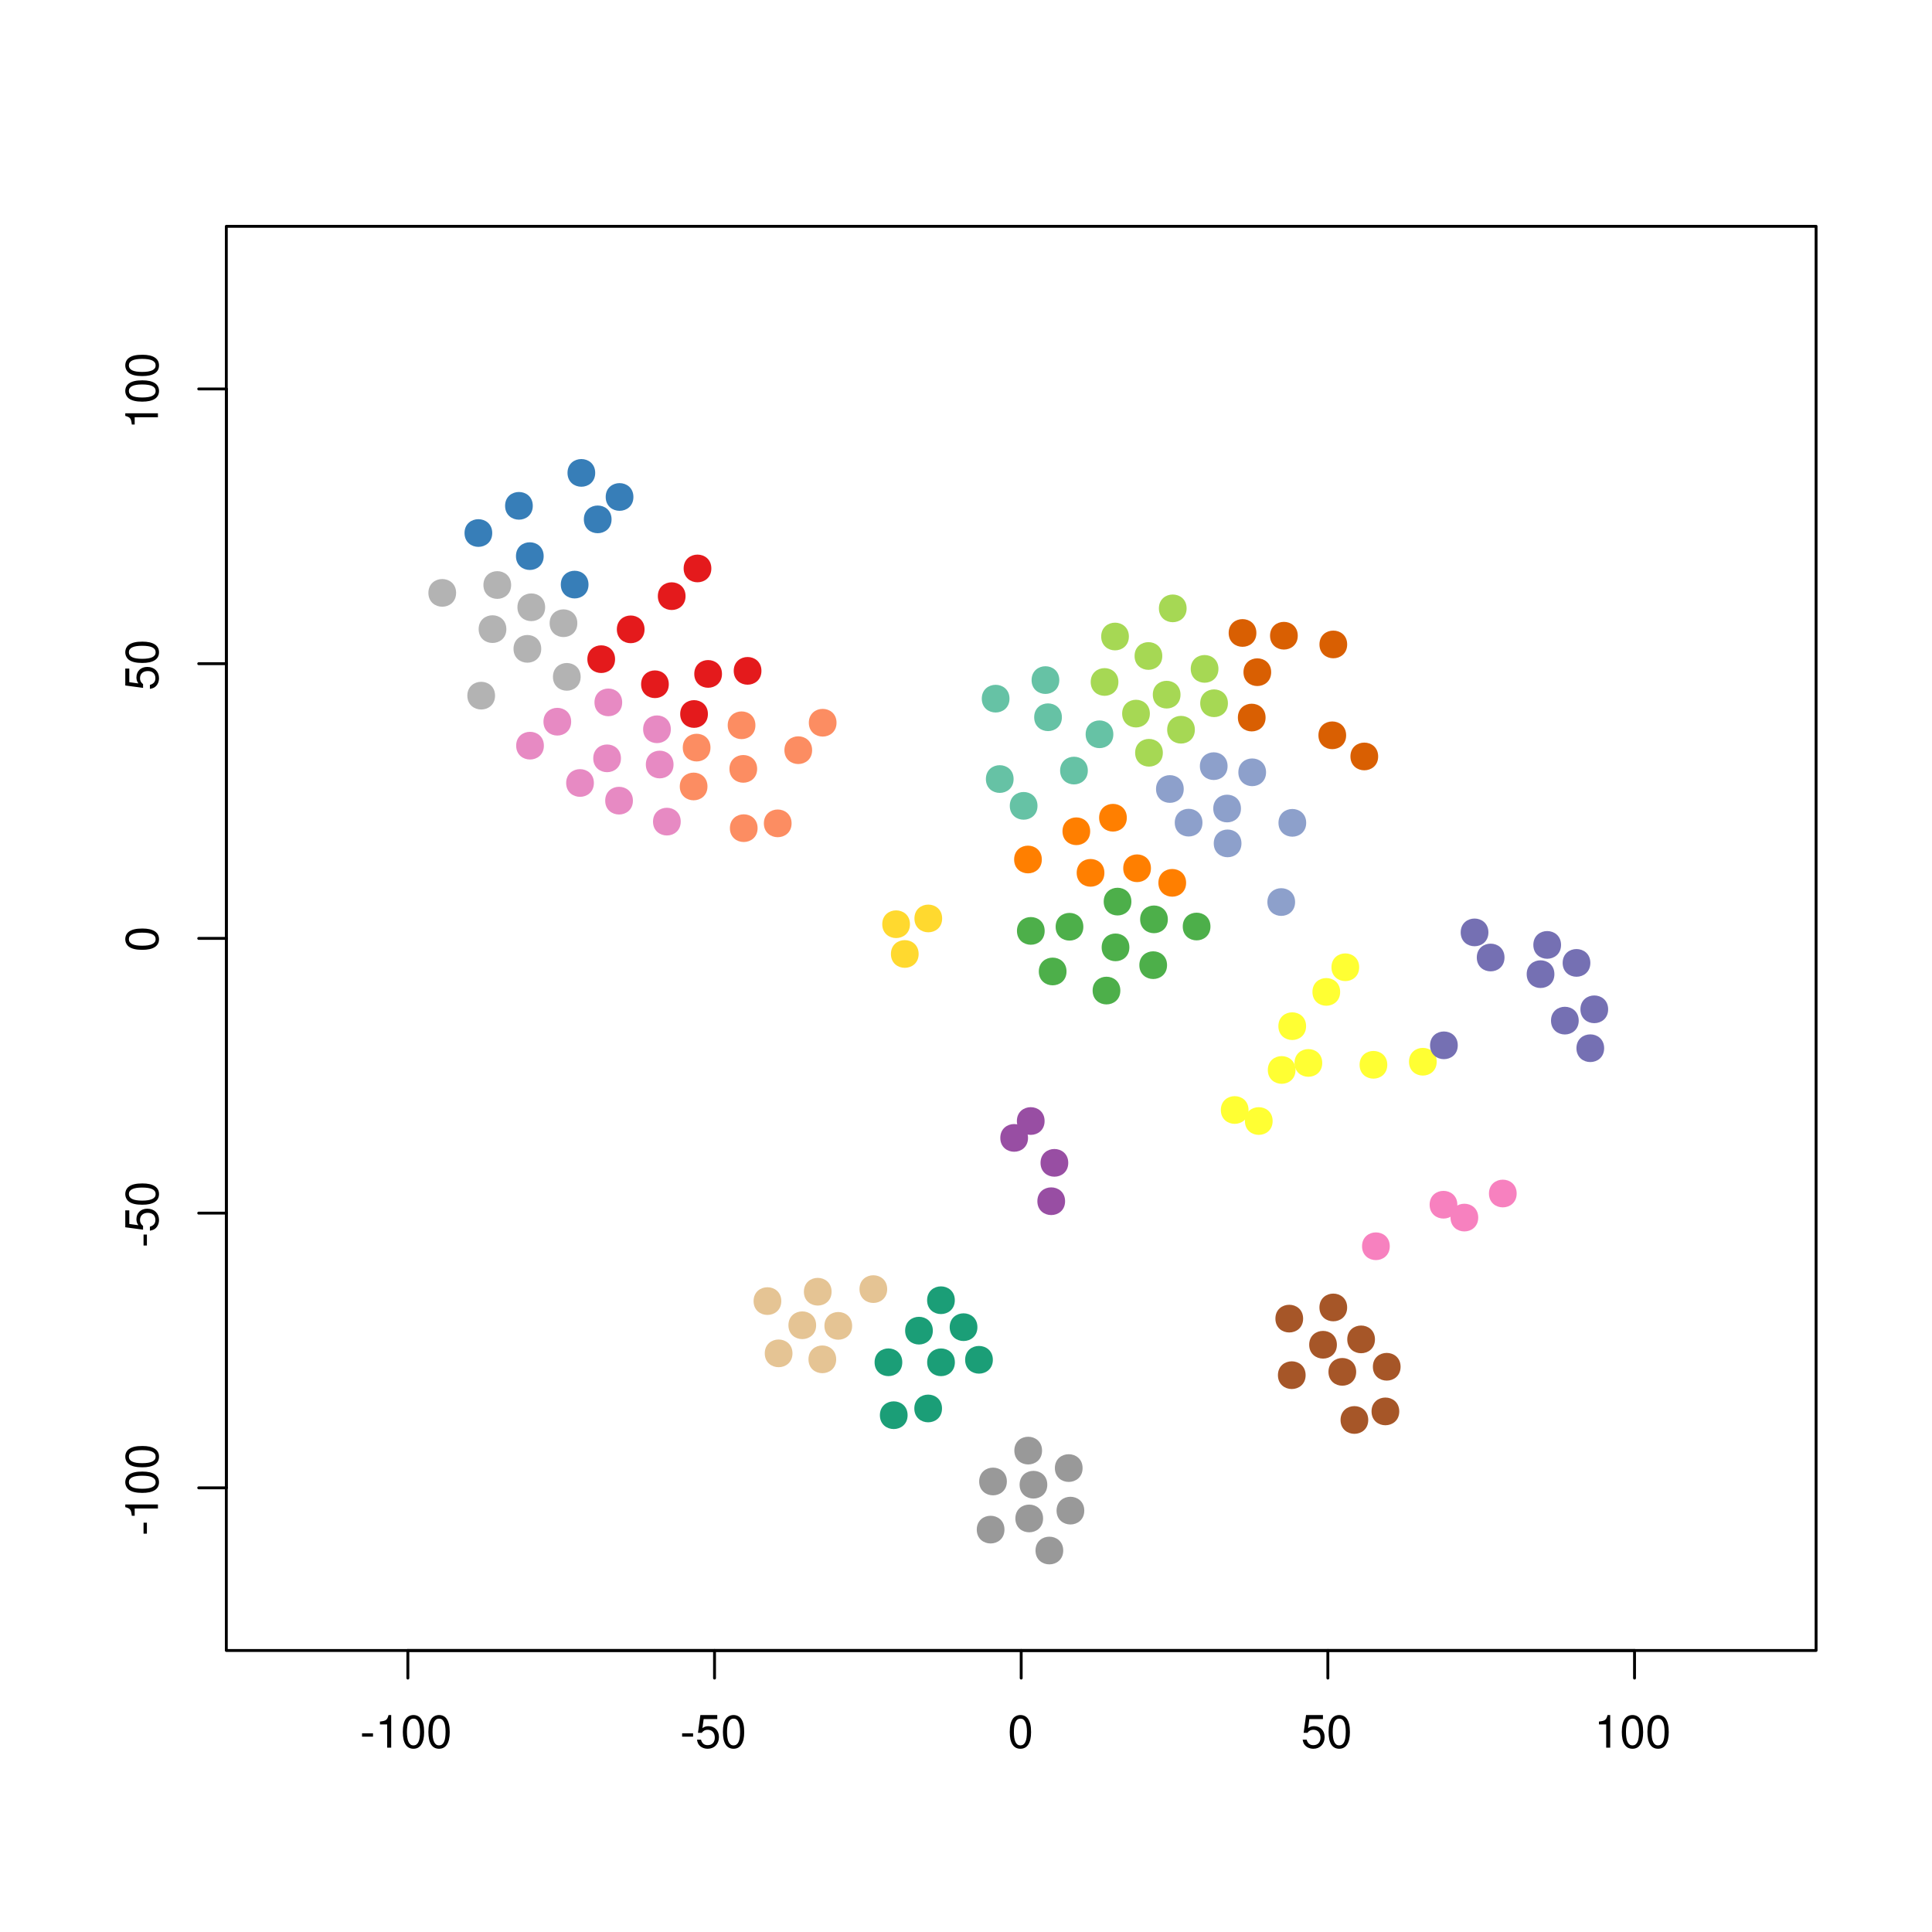 <?xml version="1.0" encoding="UTF-8"?>
<svg xmlns="http://www.w3.org/2000/svg" xmlns:xlink="http://www.w3.org/1999/xlink" width="504pt" height="504pt" viewBox="0 0 504 504" version="1.1">
<defs>
<g>
<symbol overflow="visible" id="glyph0-0">
<path style="stroke:none;" d=""/>
</symbol>
<symbol overflow="visible" id="glyph0-1">
<path style="stroke:none;" d="M 3.406 -3.75 L 0.547 -3.75 L 0.547 -2.875 L 3.406 -2.875 L 3.406 -3.75 Z M 3.406 -3.75 "/>
</symbol>
<symbol overflow="visible" id="glyph0-2">
<path style="stroke:none;" d="M 3.109 -6.062 L 3.109 0 L 4.156 0 L 4.156 -8.516 L 3.469 -8.516 C 3.094 -7.203 2.859 -7.016 1.219 -6.812 L 1.219 -6.062 L 3.109 -6.062 Z M 3.109 -6.062 "/>
</symbol>
<symbol overflow="visible" id="glyph0-3">
<path style="stroke:none;" d="M 3.297 -8.516 C 2.516 -8.516 1.781 -8.156 1.344 -7.578 C 0.797 -6.828 0.516 -5.688 0.516 -4.109 C 0.516 -1.25 1.469 0.281 3.297 0.281 C 5.094 0.281 6.078 -1.25 6.078 -4.047 C 6.078 -5.703 5.812 -6.797 5.25 -7.578 C 4.812 -8.172 4.109 -8.516 3.297 -8.516 Z M 3.297 -7.578 C 4.438 -7.578 5 -6.422 5 -4.141 C 5 -1.734 4.453 -0.594 3.281 -0.594 C 2.156 -0.594 1.594 -1.781 1.594 -4.109 C 1.594 -6.438 2.156 -7.578 3.297 -7.578 Z M 3.297 -7.578 "/>
</symbol>
<symbol overflow="visible" id="glyph0-4">
<path style="stroke:none;" d="M 5.719 -8.516 L 1.312 -8.516 L 0.688 -3.875 L 1.656 -3.875 C 2.141 -4.469 2.562 -4.672 3.219 -4.672 C 4.359 -4.672 5.078 -3.891 5.078 -2.625 C 5.078 -1.406 4.375 -0.656 3.219 -0.656 C 2.297 -0.656 1.734 -1.125 1.469 -2.094 L 0.422 -2.094 C 0.562 -1.391 0.688 -1.062 0.938 -0.75 C 1.422 -0.094 2.281 0.281 3.234 0.281 C 4.953 0.281 6.156 -0.969 6.156 -2.766 C 6.156 -4.453 5.047 -5.609 3.406 -5.609 C 2.812 -5.609 2.328 -5.453 1.844 -5.094 L 2.172 -7.469 L 5.719 -7.469 L 5.719 -8.516 Z M 5.719 -8.516 "/>
</symbol>
<symbol overflow="visible" id="glyph1-0">
<path style="stroke:none;" d=""/>
</symbol>
<symbol overflow="visible" id="glyph1-1">
<path style="stroke:none;" d="M -3.75 -3.406 L -3.75 -0.547 L -2.875 -0.547 L -2.875 -3.406 L -3.75 -3.406 Z M -3.75 -3.406 "/>
</symbol>
<symbol overflow="visible" id="glyph1-2">
<path style="stroke:none;" d="M -6.062 -3.109 L 0 -3.109 L 0 -4.156 L -8.516 -4.156 L -8.516 -3.469 C -7.203 -3.094 -7.016 -2.859 -6.812 -1.219 L -6.062 -1.219 L -6.062 -3.109 Z M -6.062 -3.109 "/>
</symbol>
<symbol overflow="visible" id="glyph1-3">
<path style="stroke:none;" d="M -8.516 -3.297 C -8.516 -2.516 -8.156 -1.781 -7.578 -1.344 C -6.828 -0.797 -5.688 -0.516 -4.109 -0.516 C -1.25 -0.516 0.281 -1.469 0.281 -3.297 C 0.281 -5.094 -1.25 -6.078 -4.047 -6.078 C -5.703 -6.078 -6.797 -5.812 -7.578 -5.25 C -8.172 -4.812 -8.516 -4.109 -8.516 -3.297 Z M -7.578 -3.297 C -7.578 -4.438 -6.422 -5 -4.141 -5 C -1.734 -5 -0.594 -4.453 -0.594 -3.281 C -0.594 -2.156 -1.781 -1.594 -4.109 -1.594 C -6.438 -1.594 -7.578 -2.156 -7.578 -3.297 Z M -7.578 -3.297 "/>
</symbol>
<symbol overflow="visible" id="glyph1-4">
<path style="stroke:none;" d="M -8.516 -5.719 L -8.516 -1.312 L -3.875 -0.688 L -3.875 -1.656 C -4.469 -2.141 -4.672 -2.562 -4.672 -3.219 C -4.672 -4.359 -3.891 -5.078 -2.625 -5.078 C -1.406 -5.078 -0.656 -4.375 -0.656 -3.219 C -0.656 -2.297 -1.125 -1.734 -2.094 -1.469 L -2.094 -0.422 C -1.391 -0.562 -1.062 -0.688 -0.75 -0.938 C -0.094 -1.422 0.281 -2.281 0.281 -3.234 C 0.281 -4.953 -0.969 -6.156 -2.766 -6.156 C -4.453 -6.156 -5.609 -5.047 -5.609 -3.406 C -5.609 -2.812 -5.453 -2.328 -5.094 -1.844 L -7.469 -2.172 L -7.469 -5.719 L -8.516 -5.719 Z M -8.516 -5.719 "/>
</symbol>
</g>
<clipPath id="clip1">
  <path d="M 59.039 59.039 L 474.758 59.039 L 474.758 431.559 L 59.039 431.559 Z M 59.039 59.039 "/>
</clipPath>
<clipPath id="clip2">
  <path d="M 0 0 L 505 0 L 505 505 L 0 505 Z M 0 0 "/>
</clipPath>
</defs>
<g id="surface0">
<rect x="0" y="0" width="504" height="504" style="fill:rgb(100%,100%,100%);fill-opacity:1;stroke:none;"/>
<g clip-path="url(#clip1)" clip-rule="nonzero">
<path style="fill-rule:nonzero;fill:rgb(89.412%,10.196%,10.98%);fill-opacity:1;stroke-width:0.75;stroke-linecap:round;stroke-linejoin:round;stroke:rgb(89.412%,10.196%,10.98%);stroke-opacity:1;stroke-miterlimit:10;" d="M 198.262 175.004 C 198.262 179.324 191.781 179.324 191.781 175.004 C 191.781 170.688 198.262 170.688 198.262 175.004 "/>
<path style="fill-rule:nonzero;fill:rgb(90.588%,54.118%,76.471%);fill-opacity:1;stroke-width:0.75;stroke-linecap:round;stroke-linejoin:round;stroke:rgb(90.588%,54.118%,76.471%);stroke-opacity:1;stroke-miterlimit:10;" d="M 148.625 188.27 C 148.625 192.59 142.145 192.59 142.145 188.27 C 142.145 183.949 148.625 183.949 148.625 188.27 "/>
<path style="fill-rule:nonzero;fill:rgb(89.412%,10.196%,10.98%);fill-opacity:1;stroke-width:0.75;stroke-linecap:round;stroke-linejoin:round;stroke:rgb(89.412%,10.196%,10.98%);stroke-opacity:1;stroke-miterlimit:10;" d="M 185.195 148.293 C 185.195 152.613 178.715 152.613 178.715 148.293 C 178.715 143.973 185.195 143.973 185.195 148.293 "/>
<path style="fill-rule:nonzero;fill:rgb(70.196%,70.196%,70.196%);fill-opacity:1;stroke-width:0.75;stroke-linecap:round;stroke-linejoin:round;stroke:rgb(70.196%,70.196%,70.196%);stroke-opacity:1;stroke-miterlimit:10;" d="M 132.965 152.613 C 132.965 156.934 126.484 156.934 126.484 152.613 C 126.484 148.293 132.965 148.293 132.965 152.613 "/>
<path style="fill-rule:nonzero;fill:rgb(89.412%,10.196%,10.98%);fill-opacity:1;stroke-width:0.75;stroke-linecap:round;stroke-linejoin:round;stroke:rgb(89.412%,10.196%,10.98%);stroke-opacity:1;stroke-miterlimit:10;" d="M 160.078 171.961 C 160.078 176.277 153.598 176.277 153.598 171.961 C 153.598 167.641 160.078 167.641 160.078 171.961 "/>
<path style="fill-rule:nonzero;fill:rgb(70.196%,70.196%,70.196%);fill-opacity:1;stroke-width:0.75;stroke-linecap:round;stroke-linejoin:round;stroke:rgb(70.196%,70.196%,70.196%);stroke-opacity:1;stroke-miterlimit:10;" d="M 128.77 181.477 C 128.77 185.797 122.289 185.797 122.289 181.477 C 122.289 177.156 128.77 177.156 128.77 181.477 "/>
<path style="fill-rule:nonzero;fill:rgb(98.824%,55.294%,38.431%);fill-opacity:1;stroke-width:0.75;stroke-linecap:round;stroke-linejoin:round;stroke:rgb(98.824%,55.294%,38.431%);stroke-opacity:1;stroke-miterlimit:10;" d="M 206.125 214.789 C 206.125 219.109 199.645 219.109 199.645 214.789 C 199.645 210.469 206.125 210.469 206.125 214.789 "/>
<path style="fill-rule:nonzero;fill:rgb(21.569%,49.412%,72.157%);fill-opacity:1;stroke-width:0.75;stroke-linecap:round;stroke-linejoin:round;stroke:rgb(21.569%,49.412%,72.157%);stroke-opacity:1;stroke-miterlimit:10;" d="M 153.148 152.504 C 153.148 156.82 146.668 156.82 146.668 152.504 C 146.668 148.184 153.148 148.184 153.148 152.504 "/>
<path style="fill-rule:nonzero;fill:rgb(89.412%,10.196%,10.98%);fill-opacity:1;stroke-width:0.75;stroke-linecap:round;stroke-linejoin:round;stroke:rgb(89.412%,10.196%,10.98%);stroke-opacity:1;stroke-miterlimit:10;" d="M 178.465 155.52 C 178.465 159.84 171.984 159.84 171.984 155.52 C 171.984 151.199 178.465 151.199 178.465 155.52 "/>
<path style="fill-rule:nonzero;fill:rgb(89.412%,10.196%,10.98%);fill-opacity:1;stroke-width:0.75;stroke-linecap:round;stroke-linejoin:round;stroke:rgb(89.412%,10.196%,10.98%);stroke-opacity:1;stroke-miterlimit:10;" d="M 184.297 186.262 C 184.297 190.582 177.816 190.582 177.816 186.262 C 177.816 181.941 184.297 181.941 184.297 186.262 "/>
<path style="fill-rule:nonzero;fill:rgb(98.824%,55.294%,38.431%);fill-opacity:1;stroke-width:0.75;stroke-linecap:round;stroke-linejoin:round;stroke:rgb(98.824%,55.294%,38.431%);stroke-opacity:1;stroke-miterlimit:10;" d="M 184.184 205.164 C 184.184 209.484 177.707 209.484 177.707 205.164 C 177.707 200.844 184.184 200.844 184.184 205.164 "/>
<path style="fill-rule:nonzero;fill:rgb(90.588%,54.118%,76.471%);fill-opacity:1;stroke-width:0.75;stroke-linecap:round;stroke-linejoin:round;stroke:rgb(90.588%,54.118%,76.471%);stroke-opacity:1;stroke-miterlimit:10;" d="M 161.934 183.234 C 161.934 187.551 155.453 187.551 155.453 183.234 C 155.453 178.914 161.934 178.914 161.934 183.234 "/>
<path style="fill-rule:nonzero;fill:rgb(21.569%,49.412%,72.157%);fill-opacity:1;stroke-width:0.75;stroke-linecap:round;stroke-linejoin:round;stroke:rgb(21.569%,49.412%,72.157%);stroke-opacity:1;stroke-miterlimit:10;" d="M 128.035 139.051 C 128.035 143.371 121.555 143.371 121.555 139.051 C 121.555 134.734 128.035 134.734 128.035 139.051 "/>
<path style="fill-rule:nonzero;fill:rgb(55.294%,62.745%,79.608%);fill-opacity:1;stroke-width:0.75;stroke-linecap:round;stroke-linejoin:round;stroke:rgb(55.294%,62.745%,79.608%);stroke-opacity:1;stroke-miterlimit:10;" d="M 337.477 235.316 C 337.477 239.637 330.996 239.637 330.996 235.316 C 330.996 230.996 337.477 230.996 337.477 235.316 "/>
<path style="fill-rule:nonzero;fill:rgb(21.569%,49.412%,72.157%);fill-opacity:1;stroke-width:0.75;stroke-linecap:round;stroke-linejoin:round;stroke:rgb(21.569%,49.412%,72.157%);stroke-opacity:1;stroke-miterlimit:10;" d="M 159.164 135.488 C 159.164 139.809 152.684 139.809 152.684 135.488 C 152.684 131.168 159.164 131.168 159.164 135.488 "/>
<path style="fill-rule:nonzero;fill:rgb(21.569%,49.412%,72.157%);fill-opacity:1;stroke-width:0.75;stroke-linecap:round;stroke-linejoin:round;stroke:rgb(21.569%,49.412%,72.157%);stroke-opacity:1;stroke-miterlimit:10;" d="M 164.863 129.645 C 164.863 133.965 158.383 133.965 158.383 129.645 C 158.383 125.324 164.863 125.324 164.863 129.645 "/>
<path style="fill-rule:nonzero;fill:rgb(21.569%,49.412%,72.157%);fill-opacity:1;stroke-width:0.75;stroke-linecap:round;stroke-linejoin:round;stroke:rgb(21.569%,49.412%,72.157%);stroke-opacity:1;stroke-miterlimit:10;" d="M 154.895 123.363 C 154.895 127.684 148.418 127.684 148.418 123.363 C 148.418 119.043 154.895 119.043 154.895 123.363 "/>
<path style="fill-rule:nonzero;fill:rgb(70.196%,70.196%,70.196%);fill-opacity:1;stroke-width:0.75;stroke-linecap:round;stroke-linejoin:round;stroke:rgb(70.196%,70.196%,70.196%);stroke-opacity:1;stroke-miterlimit:10;" d="M 118.609 154.664 C 118.609 158.984 112.129 158.984 112.129 154.664 C 112.129 150.344 118.609 150.344 118.609 154.664 "/>
<path style="fill-rule:nonzero;fill:rgb(98.824%,55.294%,38.431%);fill-opacity:1;stroke-width:0.75;stroke-linecap:round;stroke-linejoin:round;stroke:rgb(98.824%,55.294%,38.431%);stroke-opacity:1;stroke-miterlimit:10;" d="M 217.852 188.539 C 217.852 192.859 211.375 192.859 211.375 188.539 C 211.375 184.219 217.852 184.219 217.852 188.539 "/>
<path style="fill-rule:nonzero;fill:rgb(89.412%,10.196%,10.98%);fill-opacity:1;stroke-width:0.75;stroke-linecap:round;stroke-linejoin:round;stroke:rgb(89.412%,10.196%,10.98%);stroke-opacity:1;stroke-miterlimit:10;" d="M 174.094 178.504 C 174.094 182.82 167.617 182.82 167.617 178.504 C 167.617 174.184 174.094 174.184 174.094 178.504 "/>
<path style="fill-rule:nonzero;fill:rgb(70.196%,70.196%,70.196%);fill-opacity:1;stroke-width:0.75;stroke-linecap:round;stroke-linejoin:round;stroke:rgb(70.196%,70.196%,70.196%);stroke-opacity:1;stroke-miterlimit:10;" d="M 151.102 176.57 C 151.102 180.891 144.621 180.891 144.621 176.57 C 144.621 172.25 151.102 172.25 151.102 176.57 "/>
<path style="fill-rule:nonzero;fill:rgb(70.196%,70.196%,70.196%);fill-opacity:1;stroke-width:0.75;stroke-linecap:round;stroke-linejoin:round;stroke:rgb(70.196%,70.196%,70.196%);stroke-opacity:1;stroke-miterlimit:10;" d="M 141.836 158.422 C 141.836 162.742 135.355 162.742 135.355 158.422 C 135.355 154.102 141.836 154.102 141.836 158.422 "/>
<path style="fill-rule:nonzero;fill:rgb(21.569%,49.412%,72.157%);fill-opacity:1;stroke-width:0.75;stroke-linecap:round;stroke-linejoin:round;stroke:rgb(21.569%,49.412%,72.157%);stroke-opacity:1;stroke-miterlimit:10;" d="M 138.613 131.957 C 138.613 136.277 132.137 136.277 132.137 131.957 C 132.137 127.637 138.613 127.637 138.613 131.957 "/>
<path style="fill-rule:nonzero;fill:rgb(98.824%,55.294%,38.431%);fill-opacity:1;stroke-width:0.75;stroke-linecap:round;stroke-linejoin:round;stroke:rgb(98.824%,55.294%,38.431%);stroke-opacity:1;stroke-miterlimit:10;" d="M 197.141 200.574 C 197.141 204.895 190.66 204.895 190.66 200.574 C 190.66 196.258 197.141 196.258 197.141 200.574 "/>
<path style="fill-rule:nonzero;fill:rgb(98.824%,55.294%,38.431%);fill-opacity:1;stroke-width:0.75;stroke-linecap:round;stroke-linejoin:round;stroke:rgb(98.824%,55.294%,38.431%);stroke-opacity:1;stroke-miterlimit:10;" d="M 196.691 189.203 C 196.691 193.52 190.211 193.52 190.211 189.203 C 190.211 184.883 196.691 184.883 196.691 189.203 "/>
<path style="fill-rule:nonzero;fill:rgb(98.824%,55.294%,38.431%);fill-opacity:1;stroke-width:0.75;stroke-linecap:round;stroke-linejoin:round;stroke:rgb(98.824%,55.294%,38.431%);stroke-opacity:1;stroke-miterlimit:10;" d="M 197.258 216.043 C 197.258 220.363 190.781 220.363 190.781 216.043 C 190.781 211.723 197.258 211.723 197.258 216.043 "/>
<path style="fill-rule:nonzero;fill:rgb(70.196%,70.196%,70.196%);fill-opacity:1;stroke-width:0.75;stroke-linecap:round;stroke-linejoin:round;stroke:rgb(70.196%,70.196%,70.196%);stroke-opacity:1;stroke-miterlimit:10;" d="M 131.719 164.121 C 131.719 168.441 125.238 168.441 125.238 164.121 C 125.238 159.801 131.719 159.801 131.719 164.121 "/>
<path style="fill-rule:nonzero;fill:rgb(90.588%,54.118%,76.471%);fill-opacity:1;stroke-width:0.75;stroke-linecap:round;stroke-linejoin:round;stroke:rgb(90.588%,54.118%,76.471%);stroke-opacity:1;stroke-miterlimit:10;" d="M 174.625 190.246 C 174.625 194.566 168.145 194.566 168.145 190.246 C 168.145 185.926 174.625 185.926 174.625 190.246 "/>
<path style="fill-rule:nonzero;fill:rgb(96.863%,50.588%,74.902%);fill-opacity:1;stroke-width:0.75;stroke-linecap:round;stroke-linejoin:round;stroke:rgb(96.863%,50.588%,74.902%);stroke-opacity:1;stroke-miterlimit:10;" d="M 395.277 311.352 C 395.277 315.672 388.797 315.672 388.797 311.352 C 388.797 307.031 395.277 307.031 395.277 311.352 "/>
<path style="fill-rule:nonzero;fill:rgb(90.588%,54.118%,76.471%);fill-opacity:1;stroke-width:0.75;stroke-linecap:round;stroke-linejoin:round;stroke:rgb(90.588%,54.118%,76.471%);stroke-opacity:1;stroke-miterlimit:10;" d="M 154.551 204.258 C 154.551 208.578 148.07 208.578 148.07 204.258 C 148.07 199.938 154.551 199.938 154.551 204.258 "/>
<path style="fill-rule:nonzero;fill:rgb(70.196%,70.196%,70.196%);fill-opacity:1;stroke-width:0.75;stroke-linecap:round;stroke-linejoin:round;stroke:rgb(70.196%,70.196%,70.196%);stroke-opacity:1;stroke-miterlimit:10;" d="M 150.234 162.578 C 150.234 166.898 143.754 166.898 143.754 162.578 C 143.754 158.258 150.234 158.258 150.234 162.578 "/>
<path style="fill-rule:nonzero;fill:rgb(89.412%,10.196%,10.98%);fill-opacity:1;stroke-width:0.75;stroke-linecap:round;stroke-linejoin:round;stroke:rgb(89.412%,10.196%,10.98%);stroke-opacity:1;stroke-miterlimit:10;" d="M 167.77 164.18 C 167.77 168.5 161.289 168.5 161.289 164.18 C 161.289 159.859 167.77 159.859 167.77 164.18 "/>
<path style="fill-rule:nonzero;fill:rgb(90.588%,54.118%,76.471%);fill-opacity:1;stroke-width:0.75;stroke-linecap:round;stroke-linejoin:round;stroke:rgb(90.588%,54.118%,76.471%);stroke-opacity:1;stroke-miterlimit:10;" d="M 141.508 194.523 C 141.508 198.844 135.027 198.844 135.027 194.523 C 135.027 190.203 141.508 190.203 141.508 194.523 "/>
<path style="fill-rule:nonzero;fill:rgb(98.824%,55.294%,38.431%);fill-opacity:1;stroke-width:0.75;stroke-linecap:round;stroke-linejoin:round;stroke:rgb(98.824%,55.294%,38.431%);stroke-opacity:1;stroke-miterlimit:10;" d="M 211.484 195.699 C 211.484 200.02 205.004 200.02 205.004 195.699 C 205.004 191.379 211.484 191.379 211.484 195.699 "/>
<path style="fill-rule:nonzero;fill:rgb(90.588%,54.118%,76.471%);fill-opacity:1;stroke-width:0.75;stroke-linecap:round;stroke-linejoin:round;stroke:rgb(90.588%,54.118%,76.471%);stroke-opacity:1;stroke-miterlimit:10;" d="M 164.734 208.867 C 164.734 213.188 158.254 213.188 158.254 208.867 C 158.254 204.547 164.734 204.547 164.734 208.867 "/>
<path style="fill-rule:nonzero;fill:rgb(98.824%,55.294%,38.431%);fill-opacity:1;stroke-width:0.75;stroke-linecap:round;stroke-linejoin:round;stroke:rgb(98.824%,55.294%,38.431%);stroke-opacity:1;stroke-miterlimit:10;" d="M 184.969 195.027 C 184.969 199.348 178.488 199.348 178.488 195.027 C 178.488 190.711 184.969 190.711 184.969 195.027 "/>
<path style="fill-rule:nonzero;fill:rgb(90.588%,54.118%,76.471%);fill-opacity:1;stroke-width:0.75;stroke-linecap:round;stroke-linejoin:round;stroke:rgb(90.588%,54.118%,76.471%);stroke-opacity:1;stroke-miterlimit:10;" d="M 161.613 197.828 C 161.613 202.148 155.133 202.148 155.133 197.828 C 155.133 193.508 161.613 193.508 161.613 197.828 "/>
<path style="fill-rule:nonzero;fill:rgb(21.569%,49.412%,72.157%);fill-opacity:1;stroke-width:0.75;stroke-linecap:round;stroke-linejoin:round;stroke:rgb(21.569%,49.412%,72.157%);stroke-opacity:1;stroke-miterlimit:10;" d="M 141.453 145.078 C 141.453 149.398 134.973 149.398 134.973 145.078 C 134.973 140.758 141.453 140.758 141.453 145.078 "/>
<path style="fill-rule:nonzero;fill:rgb(90.588%,54.118%,76.471%);fill-opacity:1;stroke-width:0.75;stroke-linecap:round;stroke-linejoin:round;stroke:rgb(90.588%,54.118%,76.471%);stroke-opacity:1;stroke-miterlimit:10;" d="M 177.207 214.336 C 177.207 218.656 170.727 218.656 170.727 214.336 C 170.727 210.016 177.207 210.016 177.207 214.336 "/>
<path style="fill-rule:nonzero;fill:rgb(89.412%,10.196%,10.98%);fill-opacity:1;stroke-width:0.75;stroke-linecap:round;stroke-linejoin:round;stroke:rgb(89.412%,10.196%,10.98%);stroke-opacity:1;stroke-miterlimit:10;" d="M 187.969 175.805 C 187.969 180.125 181.488 180.125 181.488 175.805 C 181.488 171.484 187.969 171.484 187.969 175.805 "/>
<path style="fill-rule:nonzero;fill:rgb(90.588%,54.118%,76.471%);fill-opacity:1;stroke-width:0.75;stroke-linecap:round;stroke-linejoin:round;stroke:rgb(90.588%,54.118%,76.471%);stroke-opacity:1;stroke-miterlimit:10;" d="M 175.332 199.441 C 175.332 203.762 168.852 203.762 168.852 199.441 C 168.852 195.121 175.332 195.121 175.332 199.441 "/>
<path style="fill-rule:nonzero;fill:rgb(70.196%,70.196%,70.196%);fill-opacity:1;stroke-width:0.75;stroke-linecap:round;stroke-linejoin:round;stroke:rgb(70.196%,70.196%,70.196%);stroke-opacity:1;stroke-miterlimit:10;" d="M 140.816 169.266 C 140.816 173.586 134.336 173.586 134.336 169.266 C 134.336 164.945 140.816 164.945 140.816 169.266 "/>
<path style="fill-rule:nonzero;fill:rgb(59.608%,30.588%,63.922%);fill-opacity:1;stroke-width:0.75;stroke-linecap:round;stroke-linejoin:round;stroke:rgb(59.608%,30.588%,63.922%);stroke-opacity:1;stroke-miterlimit:10;" d="M 277.473 313.363 C 277.473 317.68 270.992 317.68 270.992 313.363 C 270.992 309.043 277.473 309.043 277.473 313.363 "/>
<path style="fill-rule:nonzero;fill:rgb(65.098%,84.706%,32.941%);fill-opacity:1;stroke-width:0.75;stroke-linecap:round;stroke-linejoin:round;stroke:rgb(65.098%,84.706%,32.941%);stroke-opacity:1;stroke-miterlimit:10;" d="M 302.832 171.129 C 302.832 175.449 296.352 175.449 296.352 171.129 C 296.352 166.809 302.832 166.809 302.832 171.129 "/>
<path style="fill-rule:nonzero;fill:rgb(65.098%,84.706%,32.941%);fill-opacity:1;stroke-width:0.75;stroke-linecap:round;stroke-linejoin:round;stroke:rgb(65.098%,84.706%,32.941%);stroke-opacity:1;stroke-miterlimit:10;" d="M 299.59 186.156 C 299.59 190.477 293.109 190.477 293.109 186.156 C 293.109 181.84 299.59 181.84 299.59 186.156 "/>
<path style="fill-rule:nonzero;fill:rgb(65.098%,84.706%,32.941%);fill-opacity:1;stroke-width:0.75;stroke-linecap:round;stroke-linejoin:round;stroke:rgb(65.098%,84.706%,32.941%);stroke-opacity:1;stroke-miterlimit:10;" d="M 291.383 177.906 C 291.383 182.227 284.906 182.227 284.906 177.906 C 284.906 173.586 291.383 173.586 291.383 177.906 "/>
<path style="fill-rule:nonzero;fill:rgb(65.098%,84.706%,32.941%);fill-opacity:1;stroke-width:0.75;stroke-linecap:round;stroke-linejoin:round;stroke:rgb(65.098%,84.706%,32.941%);stroke-opacity:1;stroke-miterlimit:10;" d="M 309.176 158.703 C 309.176 163.023 302.695 163.023 302.695 158.703 C 302.695 154.383 309.176 154.383 309.176 158.703 "/>
<path style="fill-rule:nonzero;fill:rgb(85.098%,37.255%,0.784%);fill-opacity:1;stroke-width:0.75;stroke-linecap:round;stroke-linejoin:round;stroke:rgb(85.098%,37.255%,0.784%);stroke-opacity:1;stroke-miterlimit:10;" d="M 327.375 165.121 C 327.375 169.441 320.895 169.441 320.895 165.121 C 320.895 160.801 327.375 160.801 327.375 165.121 "/>
<path style="fill-rule:nonzero;fill:rgb(85.098%,37.255%,0.784%);fill-opacity:1;stroke-width:0.75;stroke-linecap:round;stroke-linejoin:round;stroke:rgb(85.098%,37.255%,0.784%);stroke-opacity:1;stroke-miterlimit:10;" d="M 359.145 197.336 C 359.145 201.656 352.664 201.656 352.664 197.336 C 352.664 193.016 359.145 193.016 359.145 197.336 "/>
<path style="fill-rule:nonzero;fill:rgb(55.294%,62.745%,79.608%);fill-opacity:1;stroke-width:0.75;stroke-linecap:round;stroke-linejoin:round;stroke:rgb(55.294%,62.745%,79.608%);stroke-opacity:1;stroke-miterlimit:10;" d="M 319.863 199.867 C 319.863 204.188 313.383 204.188 313.383 199.867 C 313.383 195.547 319.863 195.547 319.863 199.867 "/>
<path style="fill-rule:nonzero;fill:rgb(65.098%,84.706%,32.941%);fill-opacity:1;stroke-width:0.75;stroke-linecap:round;stroke-linejoin:round;stroke:rgb(65.098%,84.706%,32.941%);stroke-opacity:1;stroke-miterlimit:10;" d="M 311.328 190.363 C 311.328 194.684 304.852 194.684 304.852 190.363 C 304.852 186.043 311.328 186.043 311.328 190.363 "/>
<path style="fill-rule:nonzero;fill:rgb(65.098%,84.706%,32.941%);fill-opacity:1;stroke-width:0.75;stroke-linecap:round;stroke-linejoin:round;stroke:rgb(65.098%,84.706%,32.941%);stroke-opacity:1;stroke-miterlimit:10;" d="M 317.48 174.492 C 317.48 178.812 311 178.812 311 174.492 C 311 170.172 317.48 170.172 317.48 174.492 "/>
<path style="fill-rule:nonzero;fill:rgb(100%,100%,20%);fill-opacity:1;stroke-width:0.75;stroke-linecap:round;stroke-linejoin:round;stroke:rgb(100%,100%,20%);stroke-opacity:1;stroke-miterlimit:10;" d="M 374.418 276.973 C 374.418 281.293 367.938 281.293 367.938 276.973 C 367.938 272.652 374.418 272.652 374.418 276.973 "/>
<path style="fill-rule:nonzero;fill:rgb(45.882%,43.922%,70.196%);fill-opacity:1;stroke-width:0.75;stroke-linecap:round;stroke-linejoin:round;stroke:rgb(45.882%,43.922%,70.196%);stroke-opacity:1;stroke-miterlimit:10;" d="M 379.914 272.691 C 379.914 277.012 373.434 277.012 373.434 272.691 C 373.434 268.375 379.914 268.375 379.914 272.691 "/>
<path style="fill-rule:nonzero;fill:rgb(85.098%,37.255%,0.784%);fill-opacity:1;stroke-width:0.75;stroke-linecap:round;stroke-linejoin:round;stroke:rgb(85.098%,37.255%,0.784%);stroke-opacity:1;stroke-miterlimit:10;" d="M 331.234 175.355 C 331.234 179.676 324.758 179.676 324.758 175.355 C 324.758 171.035 331.234 171.035 331.234 175.355 "/>
<path style="fill-rule:nonzero;fill:rgb(85.098%,37.255%,0.784%);fill-opacity:1;stroke-width:0.75;stroke-linecap:round;stroke-linejoin:round;stroke:rgb(85.098%,37.255%,0.784%);stroke-opacity:1;stroke-miterlimit:10;" d="M 351.062 168.113 C 351.062 172.434 344.582 172.434 344.582 168.113 C 344.582 163.797 351.062 163.797 351.062 168.113 "/>
<path style="fill-rule:nonzero;fill:rgb(55.294%,62.745%,79.608%);fill-opacity:1;stroke-width:0.75;stroke-linecap:round;stroke-linejoin:round;stroke:rgb(55.294%,62.745%,79.608%);stroke-opacity:1;stroke-miterlimit:10;" d="M 329.902 201.473 C 329.902 205.793 323.422 205.793 323.422 201.473 C 323.422 197.152 329.902 197.152 329.902 201.473 "/>
<path style="fill-rule:nonzero;fill:rgb(40%,76.078%,64.706%);fill-opacity:1;stroke-width:0.75;stroke-linecap:round;stroke-linejoin:round;stroke:rgb(40%,76.078%,64.706%);stroke-opacity:1;stroke-miterlimit:10;" d="M 262.973 182.258 C 262.973 186.578 256.492 186.578 256.492 182.258 C 256.492 177.938 262.973 177.938 262.973 182.258 "/>
<path style="fill-rule:nonzero;fill:rgb(65.098%,84.706%,32.941%);fill-opacity:1;stroke-width:0.75;stroke-linecap:round;stroke-linejoin:round;stroke:rgb(65.098%,84.706%,32.941%);stroke-opacity:1;stroke-miterlimit:10;" d="M 319.953 183.457 C 319.953 187.777 313.473 187.777 313.473 183.457 C 313.473 179.137 319.953 179.137 319.953 183.457 "/>
<path style="fill-rule:nonzero;fill:rgb(85.098%,37.255%,0.784%);fill-opacity:1;stroke-width:0.75;stroke-linecap:round;stroke-linejoin:round;stroke:rgb(85.098%,37.255%,0.784%);stroke-opacity:1;stroke-miterlimit:10;" d="M 338.172 165.836 C 338.172 170.156 331.691 170.156 331.691 165.836 C 331.691 161.52 338.172 161.52 338.172 165.836 "/>
<path style="fill-rule:nonzero;fill:rgb(40%,76.078%,64.706%);fill-opacity:1;stroke-width:0.75;stroke-linecap:round;stroke-linejoin:round;stroke:rgb(40%,76.078%,64.706%);stroke-opacity:1;stroke-miterlimit:10;" d="M 276.641 187.109 C 276.641 191.43 270.16 191.43 270.16 187.109 C 270.16 182.789 276.641 182.789 276.641 187.109 "/>
<path style="fill-rule:nonzero;fill:rgb(55.294%,62.745%,79.608%);fill-opacity:1;stroke-width:0.75;stroke-linecap:round;stroke-linejoin:round;stroke:rgb(55.294%,62.745%,79.608%);stroke-opacity:1;stroke-miterlimit:10;" d="M 313.312 214.605 C 313.312 218.926 306.832 218.926 306.832 214.605 C 306.832 210.285 313.312 210.285 313.312 214.605 "/>
<path style="fill-rule:nonzero;fill:rgb(40%,76.078%,64.706%);fill-opacity:1;stroke-width:0.75;stroke-linecap:round;stroke-linejoin:round;stroke:rgb(40%,76.078%,64.706%);stroke-opacity:1;stroke-miterlimit:10;" d="M 275.965 177.418 C 275.965 181.734 269.484 181.734 269.484 177.418 C 269.484 173.098 275.965 173.098 275.965 177.418 "/>
<path style="fill-rule:nonzero;fill:rgb(55.294%,62.745%,79.608%);fill-opacity:1;stroke-width:0.75;stroke-linecap:round;stroke-linejoin:round;stroke:rgb(55.294%,62.745%,79.608%);stroke-opacity:1;stroke-miterlimit:10;" d="M 340.371 214.652 C 340.371 218.973 333.891 218.973 333.891 214.652 C 333.891 210.332 340.371 210.332 340.371 214.652 "/>
<path style="fill-rule:nonzero;fill:rgb(65.098%,84.706%,32.941%);fill-opacity:1;stroke-width:0.75;stroke-linecap:round;stroke-linejoin:round;stroke:rgb(65.098%,84.706%,32.941%);stroke-opacity:1;stroke-miterlimit:10;" d="M 307.586 181.215 C 307.586 185.535 301.105 185.535 301.105 181.215 C 301.105 176.895 307.586 176.895 307.586 181.215 "/>
<path style="fill-rule:nonzero;fill:rgb(65.098%,84.706%,32.941%);fill-opacity:1;stroke-width:0.75;stroke-linecap:round;stroke-linejoin:round;stroke:rgb(65.098%,84.706%,32.941%);stroke-opacity:1;stroke-miterlimit:10;" d="M 302.977 196.375 C 302.977 200.691 296.496 200.691 296.496 196.375 C 296.496 192.055 302.977 192.055 302.977 196.375 "/>
<path style="fill-rule:nonzero;fill:rgb(40%,76.078%,64.706%);fill-opacity:1;stroke-width:0.75;stroke-linecap:round;stroke-linejoin:round;stroke:rgb(40%,76.078%,64.706%);stroke-opacity:1;stroke-miterlimit:10;" d="M 290.062 191.555 C 290.062 195.875 283.586 195.875 283.586 191.555 C 283.586 187.234 290.062 187.234 290.062 191.555 "/>
<path style="fill-rule:nonzero;fill:rgb(85.098%,37.255%,0.784%);fill-opacity:1;stroke-width:0.75;stroke-linecap:round;stroke-linejoin:round;stroke:rgb(85.098%,37.255%,0.784%);stroke-opacity:1;stroke-miterlimit:10;" d="M 329.777 187.191 C 329.777 191.512 323.297 191.512 323.297 187.191 C 323.297 182.871 329.777 182.871 329.777 187.191 "/>
<path style="fill-rule:nonzero;fill:rgb(100%,49.804%,0%);fill-opacity:1;stroke-width:0.75;stroke-linecap:round;stroke-linejoin:round;stroke:rgb(100%,49.804%,0%);stroke-opacity:1;stroke-miterlimit:10;" d="M 293.578 213.32 C 293.578 217.641 287.098 217.641 287.098 213.32 C 287.098 209 293.578 209 293.578 213.32 "/>
<path style="fill-rule:nonzero;fill:rgb(65.098%,84.706%,32.941%);fill-opacity:1;stroke-width:0.75;stroke-linecap:round;stroke-linejoin:round;stroke:rgb(65.098%,84.706%,32.941%);stroke-opacity:1;stroke-miterlimit:10;" d="M 294.117 166.047 C 294.117 170.367 287.641 170.367 287.641 166.047 C 287.641 161.727 294.117 161.727 294.117 166.047 "/>
<path style="fill-rule:nonzero;fill:rgb(85.098%,37.255%,0.784%);fill-opacity:1;stroke-width:0.75;stroke-linecap:round;stroke-linejoin:round;stroke:rgb(85.098%,37.255%,0.784%);stroke-opacity:1;stroke-miterlimit:10;" d="M 350.793 191.82 C 350.793 196.141 344.312 196.141 344.312 191.82 C 344.312 187.5 350.793 187.5 350.793 191.82 "/>
<path style="fill-rule:nonzero;fill:rgb(45.882%,43.922%,70.196%);fill-opacity:1;stroke-width:0.75;stroke-linecap:round;stroke-linejoin:round;stroke:rgb(45.882%,43.922%,70.196%);stroke-opacity:1;stroke-miterlimit:10;" d="M 392.105 249.785 C 392.105 254.105 385.625 254.105 385.625 249.785 C 385.625 245.465 392.105 245.465 392.105 249.785 "/>
<path style="fill-rule:nonzero;fill:rgb(100%,100%,20%);fill-opacity:1;stroke-width:0.75;stroke-linecap:round;stroke-linejoin:round;stroke:rgb(100%,100%,20%);stroke-opacity:1;stroke-miterlimit:10;" d="M 331.617 292.441 C 331.617 296.762 325.137 296.762 325.137 292.441 C 325.137 288.125 331.617 288.125 331.617 292.441 "/>
<path style="fill-rule:nonzero;fill:rgb(100%,100%,20%);fill-opacity:1;stroke-width:0.75;stroke-linecap:round;stroke-linejoin:round;stroke:rgb(100%,100%,20%);stroke-opacity:1;stroke-miterlimit:10;" d="M 344.555 277.289 C 344.555 281.609 338.074 281.609 338.074 277.289 C 338.074 272.969 344.555 272.969 344.555 277.289 "/>
<path style="fill-rule:nonzero;fill:rgb(45.882%,43.922%,70.196%);fill-opacity:1;stroke-width:0.75;stroke-linecap:round;stroke-linejoin:round;stroke:rgb(45.882%,43.922%,70.196%);stroke-opacity:1;stroke-miterlimit:10;" d="M 387.906 243.234 C 387.906 247.555 381.426 247.555 381.426 243.234 C 381.426 238.914 387.906 238.914 387.906 243.234 "/>
<path style="fill-rule:nonzero;fill:rgb(100%,100%,20%);fill-opacity:1;stroke-width:0.75;stroke-linecap:round;stroke-linejoin:round;stroke:rgb(100%,100%,20%);stroke-opacity:1;stroke-miterlimit:10;" d="M 325.332 289.566 C 325.332 293.887 318.855 293.887 318.855 289.566 C 318.855 285.246 325.332 285.246 325.332 289.566 "/>
<path style="fill-rule:nonzero;fill:rgb(100%,100%,20%);fill-opacity:1;stroke-width:0.75;stroke-linecap:round;stroke-linejoin:round;stroke:rgb(100%,100%,20%);stroke-opacity:1;stroke-miterlimit:10;" d="M 361.527 277.773 C 361.527 282.094 355.047 282.094 355.047 277.773 C 355.047 273.453 361.527 273.453 361.527 277.773 "/>
<path style="fill-rule:nonzero;fill:rgb(100%,100%,20%);fill-opacity:1;stroke-width:0.75;stroke-linecap:round;stroke-linejoin:round;stroke:rgb(100%,100%,20%);stroke-opacity:1;stroke-miterlimit:10;" d="M 340.344 267.695 C 340.344 272.016 333.863 272.016 333.863 267.695 C 333.863 263.379 340.344 263.379 340.344 267.695 "/>
<path style="fill-rule:nonzero;fill:rgb(100%,100%,20%);fill-opacity:1;stroke-width:0.75;stroke-linecap:round;stroke-linejoin:round;stroke:rgb(100%,100%,20%);stroke-opacity:1;stroke-miterlimit:10;" d="M 337.59 279.121 C 337.59 283.441 331.109 283.441 331.109 279.121 C 331.109 274.801 337.59 274.801 337.59 279.121 "/>
<path style="fill-rule:nonzero;fill:rgb(100%,100%,20%);fill-opacity:1;stroke-width:0.75;stroke-linecap:round;stroke-linejoin:round;stroke:rgb(100%,100%,20%);stroke-opacity:1;stroke-miterlimit:10;" d="M 349.23 258.758 C 349.23 263.078 342.75 263.078 342.75 258.758 C 342.75 254.438 349.23 254.438 349.23 258.758 "/>
<path style="fill-rule:nonzero;fill:rgb(45.882%,43.922%,70.196%);fill-opacity:1;stroke-width:0.75;stroke-linecap:round;stroke-linejoin:round;stroke:rgb(45.882%,43.922%,70.196%);stroke-opacity:1;stroke-miterlimit:10;" d="M 419.141 263.301 C 419.141 267.621 412.66 267.621 412.66 263.301 C 412.66 258.98 419.141 258.98 419.141 263.301 "/>
<path style="fill-rule:nonzero;fill:rgb(45.882%,43.922%,70.196%);fill-opacity:1;stroke-width:0.75;stroke-linecap:round;stroke-linejoin:round;stroke:rgb(45.882%,43.922%,70.196%);stroke-opacity:1;stroke-miterlimit:10;" d="M 414.5 251.191 C 414.5 255.512 408.023 255.512 408.023 251.191 C 408.023 246.871 414.5 246.871 414.5 251.191 "/>
<path style="fill-rule:nonzero;fill:rgb(45.882%,43.922%,70.196%);fill-opacity:1;stroke-width:0.75;stroke-linecap:round;stroke-linejoin:round;stroke:rgb(45.882%,43.922%,70.196%);stroke-opacity:1;stroke-miterlimit:10;" d="M 406.855 246.5 C 406.855 250.82 400.375 250.82 400.375 246.5 C 400.375 242.18 406.855 242.18 406.855 246.5 "/>
<path style="fill-rule:nonzero;fill:rgb(59.608%,30.588%,63.922%);fill-opacity:1;stroke-width:0.75;stroke-linecap:round;stroke-linejoin:round;stroke:rgb(59.608%,30.588%,63.922%);stroke-opacity:1;stroke-miterlimit:10;" d="M 278.301 303.352 C 278.301 307.672 271.82 307.672 271.82 303.352 C 271.82 299.031 278.301 299.031 278.301 303.352 "/>
<path style="fill-rule:nonzero;fill:rgb(45.882%,43.922%,70.196%);fill-opacity:1;stroke-width:0.75;stroke-linecap:round;stroke-linejoin:round;stroke:rgb(45.882%,43.922%,70.196%);stroke-opacity:1;stroke-miterlimit:10;" d="M 411.465 266.25 C 411.465 270.57 404.984 270.57 404.984 266.25 C 404.984 261.93 411.465 261.93 411.465 266.25 "/>
<path style="fill-rule:nonzero;fill:rgb(45.882%,43.922%,70.196%);fill-opacity:1;stroke-width:0.75;stroke-linecap:round;stroke-linejoin:round;stroke:rgb(45.882%,43.922%,70.196%);stroke-opacity:1;stroke-miterlimit:10;" d="M 405.121 254.129 C 405.121 258.449 398.641 258.449 398.641 254.129 C 398.641 249.809 405.121 249.809 405.121 254.129 "/>
<path style="fill-rule:nonzero;fill:rgb(45.882%,43.922%,70.196%);fill-opacity:1;stroke-width:0.75;stroke-linecap:round;stroke-linejoin:round;stroke:rgb(45.882%,43.922%,70.196%);stroke-opacity:1;stroke-miterlimit:10;" d="M 418.098 273.445 C 418.098 277.766 411.621 277.766 411.621 273.445 C 411.621 269.129 418.098 269.129 418.098 273.445 "/>
<path style="fill-rule:nonzero;fill:rgb(100%,85.098%,18.431%);fill-opacity:1;stroke-width:0.75;stroke-linecap:round;stroke-linejoin:round;stroke:rgb(100%,85.098%,18.431%);stroke-opacity:1;stroke-miterlimit:10;" d="M 245.402 239.598 C 245.402 243.918 238.922 243.918 238.922 239.598 C 238.922 235.277 245.402 235.277 245.402 239.598 "/>
<path style="fill-rule:nonzero;fill:rgb(100%,85.098%,18.431%);fill-opacity:1;stroke-width:0.75;stroke-linecap:round;stroke-linejoin:round;stroke:rgb(100%,85.098%,18.431%);stroke-opacity:1;stroke-miterlimit:10;" d="M 239.27 248.863 C 239.27 253.184 232.789 253.184 232.789 248.863 C 232.789 244.543 239.27 244.543 239.27 248.863 "/>
<path style="fill-rule:nonzero;fill:rgb(100%,85.098%,18.431%);fill-opacity:1;stroke-width:0.75;stroke-linecap:round;stroke-linejoin:round;stroke:rgb(100%,85.098%,18.431%);stroke-opacity:1;stroke-miterlimit:10;" d="M 237.008 241.102 C 237.008 245.422 230.527 245.422 230.527 241.102 C 230.527 236.781 237.008 236.781 237.008 241.102 "/>
<path style="fill-rule:nonzero;fill:rgb(30.196%,68.627%,29.02%);fill-opacity:1;stroke-width:0.75;stroke-linecap:round;stroke-linejoin:round;stroke:rgb(30.196%,68.627%,29.02%);stroke-opacity:1;stroke-miterlimit:10;" d="M 304.281 239.832 C 304.281 244.152 297.801 244.152 297.801 239.832 C 297.801 235.512 304.281 235.512 304.281 239.832 "/>
<path style="fill-rule:nonzero;fill:rgb(100%,49.804%,0%);fill-opacity:1;stroke-width:0.75;stroke-linecap:round;stroke-linejoin:round;stroke:rgb(100%,49.804%,0%);stroke-opacity:1;stroke-miterlimit:10;" d="M 287.73 227.699 C 287.73 232.02 281.25 232.02 281.25 227.699 C 281.25 223.379 287.73 223.379 287.73 227.699 "/>
<path style="fill-rule:nonzero;fill:rgb(30.196%,68.627%,29.02%);fill-opacity:1;stroke-width:0.75;stroke-linecap:round;stroke-linejoin:round;stroke:rgb(30.196%,68.627%,29.02%);stroke-opacity:1;stroke-miterlimit:10;" d="M 294.773 235.203 C 294.773 239.523 288.297 239.523 288.297 235.203 C 288.297 230.883 294.773 230.883 294.773 235.203 "/>
<path style="fill-rule:nonzero;fill:rgb(100%,49.804%,0%);fill-opacity:1;stroke-width:0.75;stroke-linecap:round;stroke-linejoin:round;stroke:rgb(100%,49.804%,0%);stroke-opacity:1;stroke-miterlimit:10;" d="M 299.871 226.504 C 299.871 230.824 293.391 230.824 293.391 226.504 C 293.391 222.184 299.871 222.184 299.871 226.504 "/>
<path style="fill-rule:nonzero;fill:rgb(30.196%,68.627%,29.02%);fill-opacity:1;stroke-width:0.75;stroke-linecap:round;stroke-linejoin:round;stroke:rgb(30.196%,68.627%,29.02%);stroke-opacity:1;stroke-miterlimit:10;" d="M 272.148 242.844 C 272.148 247.164 265.668 247.164 265.668 242.844 C 265.668 238.523 272.148 238.523 272.148 242.844 "/>
<path style="fill-rule:nonzero;fill:rgb(30.196%,68.627%,29.02%);fill-opacity:1;stroke-width:0.75;stroke-linecap:round;stroke-linejoin:round;stroke:rgb(30.196%,68.627%,29.02%);stroke-opacity:1;stroke-miterlimit:10;" d="M 291.887 258.41 C 291.887 262.73 285.406 262.73 285.406 258.41 C 285.406 254.09 291.887 254.09 291.887 258.41 "/>
<path style="fill-rule:nonzero;fill:rgb(30.196%,68.627%,29.02%);fill-opacity:1;stroke-width:0.75;stroke-linecap:round;stroke-linejoin:round;stroke:rgb(30.196%,68.627%,29.02%);stroke-opacity:1;stroke-miterlimit:10;" d="M 282.238 241.762 C 282.238 246.082 275.758 246.082 275.758 241.762 C 275.758 237.441 282.238 237.441 282.238 241.762 "/>
<path style="fill-rule:nonzero;fill:rgb(100%,49.804%,0%);fill-opacity:1;stroke-width:0.75;stroke-linecap:round;stroke-linejoin:round;stroke:rgb(100%,49.804%,0%);stroke-opacity:1;stroke-miterlimit:10;" d="M 309.043 230.305 C 309.043 234.625 302.562 234.625 302.562 230.305 C 302.562 225.984 309.043 225.984 309.043 230.305 "/>
<path style="fill-rule:nonzero;fill:rgb(100%,49.804%,0%);fill-opacity:1;stroke-width:0.75;stroke-linecap:round;stroke-linejoin:round;stroke:rgb(100%,49.804%,0%);stroke-opacity:1;stroke-miterlimit:10;" d="M 271.406 224.219 C 271.406 228.539 264.93 228.539 264.93 224.219 C 264.93 219.898 271.406 219.898 271.406 224.219 "/>
<path style="fill-rule:nonzero;fill:rgb(40%,76.078%,64.706%);fill-opacity:1;stroke-width:0.75;stroke-linecap:round;stroke-linejoin:round;stroke:rgb(40%,76.078%,64.706%);stroke-opacity:1;stroke-miterlimit:10;" d="M 264.043 203.23 C 264.043 207.551 257.562 207.551 257.562 203.23 C 257.562 198.91 264.043 198.91 264.043 203.23 "/>
<path style="fill-rule:nonzero;fill:rgb(55.294%,62.745%,79.608%);fill-opacity:1;stroke-width:0.75;stroke-linecap:round;stroke-linejoin:round;stroke:rgb(55.294%,62.745%,79.608%);stroke-opacity:1;stroke-miterlimit:10;" d="M 323.355 210.922 C 323.355 215.242 316.875 215.242 316.875 210.922 C 316.875 206.602 323.355 206.602 323.355 210.922 "/>
<path style="fill-rule:nonzero;fill:rgb(100%,49.804%,0%);fill-opacity:1;stroke-width:0.75;stroke-linecap:round;stroke-linejoin:round;stroke:rgb(100%,49.804%,0%);stroke-opacity:1;stroke-miterlimit:10;" d="M 284.02 216.852 C 284.02 221.172 277.543 221.172 277.543 216.852 C 277.543 212.531 284.02 212.531 284.02 216.852 "/>
<path style="fill-rule:nonzero;fill:rgb(55.294%,62.745%,79.608%);fill-opacity:1;stroke-width:0.75;stroke-linecap:round;stroke-linejoin:round;stroke:rgb(55.294%,62.745%,79.608%);stroke-opacity:1;stroke-miterlimit:10;" d="M 323.484 220.016 C 323.484 224.336 317.004 224.336 317.004 220.016 C 317.004 215.695 323.484 215.695 323.484 220.016 "/>
<path style="fill-rule:nonzero;fill:rgb(55.294%,62.745%,79.608%);fill-opacity:1;stroke-width:0.75;stroke-linecap:round;stroke-linejoin:round;stroke:rgb(55.294%,62.745%,79.608%);stroke-opacity:1;stroke-miterlimit:10;" d="M 308.426 205.828 C 308.426 210.148 301.945 210.148 301.945 205.828 C 301.945 201.508 308.426 201.508 308.426 205.828 "/>
<path style="fill-rule:nonzero;fill:rgb(30.196%,68.627%,29.02%);fill-opacity:1;stroke-width:0.75;stroke-linecap:round;stroke-linejoin:round;stroke:rgb(30.196%,68.627%,29.02%);stroke-opacity:1;stroke-miterlimit:10;" d="M 277.848 253.426 C 277.848 257.746 271.367 257.746 271.367 253.426 C 271.367 249.105 277.848 249.105 277.848 253.426 "/>
<path style="fill-rule:nonzero;fill:rgb(30.196%,68.627%,29.02%);fill-opacity:1;stroke-width:0.75;stroke-linecap:round;stroke-linejoin:round;stroke:rgb(30.196%,68.627%,29.02%);stroke-opacity:1;stroke-miterlimit:10;" d="M 294.246 247.141 C 294.246 251.461 287.766 251.461 287.766 247.141 C 287.766 242.82 294.246 242.82 294.246 247.141 "/>
<path style="fill-rule:nonzero;fill:rgb(30.196%,68.627%,29.02%);fill-opacity:1;stroke-width:0.75;stroke-linecap:round;stroke-linejoin:round;stroke:rgb(30.196%,68.627%,29.02%);stroke-opacity:1;stroke-miterlimit:10;" d="M 315.398 241.703 C 315.398 246.023 308.918 246.023 308.918 241.703 C 308.918 237.383 315.398 237.383 315.398 241.703 "/>
<path style="fill-rule:nonzero;fill:rgb(40%,76.078%,64.706%);fill-opacity:1;stroke-width:0.75;stroke-linecap:round;stroke-linejoin:round;stroke:rgb(40%,76.078%,64.706%);stroke-opacity:1;stroke-miterlimit:10;" d="M 283.406 201.02 C 283.406 205.34 276.926 205.34 276.926 201.02 C 276.926 196.699 283.406 196.699 283.406 201.02 "/>
<path style="fill-rule:nonzero;fill:rgb(30.196%,68.627%,29.02%);fill-opacity:1;stroke-width:0.75;stroke-linecap:round;stroke-linejoin:round;stroke:rgb(30.196%,68.627%,29.02%);stroke-opacity:1;stroke-miterlimit:10;" d="M 304.074 251.781 C 304.074 256.102 297.594 256.102 297.594 251.781 C 297.594 247.465 304.074 247.465 304.074 251.781 "/>
<path style="fill-rule:nonzero;fill:rgb(40%,76.078%,64.706%);fill-opacity:1;stroke-width:0.75;stroke-linecap:round;stroke-linejoin:round;stroke:rgb(40%,76.078%,64.706%);stroke-opacity:1;stroke-miterlimit:10;" d="M 270.277 210.223 C 270.277 214.543 263.797 214.543 263.797 210.223 C 263.797 205.902 270.277 205.902 270.277 210.223 "/>
<path style="fill-rule:nonzero;fill:rgb(65.098%,33.725%,15.686%);fill-opacity:1;stroke-width:0.75;stroke-linecap:round;stroke-linejoin:round;stroke:rgb(65.098%,33.725%,15.686%);stroke-opacity:1;stroke-miterlimit:10;" d="M 339.57 343.988 C 339.57 348.309 333.09 348.309 333.09 343.988 C 333.09 339.668 339.57 339.668 339.57 343.988 "/>
<path style="fill-rule:nonzero;fill:rgb(65.098%,33.725%,15.686%);fill-opacity:1;stroke-width:0.75;stroke-linecap:round;stroke-linejoin:round;stroke:rgb(65.098%,33.725%,15.686%);stroke-opacity:1;stroke-miterlimit:10;" d="M 348.379 350.805 C 348.379 355.125 341.902 355.125 341.902 350.805 C 341.902 346.484 348.379 346.484 348.379 350.805 "/>
<path style="fill-rule:nonzero;fill:rgb(96.863%,50.588%,74.902%);fill-opacity:1;stroke-width:0.75;stroke-linecap:round;stroke-linejoin:round;stroke:rgb(96.863%,50.588%,74.902%);stroke-opacity:1;stroke-miterlimit:10;" d="M 379.801 314.273 C 379.801 318.594 373.32 318.594 373.32 314.273 C 373.32 309.953 379.801 309.953 379.801 314.273 "/>
<path style="fill-rule:nonzero;fill:rgb(65.098%,33.725%,15.686%);fill-opacity:1;stroke-width:0.75;stroke-linecap:round;stroke-linejoin:round;stroke:rgb(65.098%,33.725%,15.686%);stroke-opacity:1;stroke-miterlimit:10;" d="M 358.309 349.406 C 358.309 353.727 351.832 353.727 351.832 349.406 C 351.832 345.086 358.309 345.086 358.309 349.406 "/>
<path style="fill-rule:nonzero;fill:rgb(96.863%,50.588%,74.902%);fill-opacity:1;stroke-width:0.75;stroke-linecap:round;stroke-linejoin:round;stroke:rgb(96.863%,50.588%,74.902%);stroke-opacity:1;stroke-miterlimit:10;" d="M 385.25 317.629 C 385.25 321.949 378.77 321.949 378.77 317.629 C 378.77 313.309 385.25 313.309 385.25 317.629 "/>
<path style="fill-rule:nonzero;fill:rgb(65.098%,33.725%,15.686%);fill-opacity:1;stroke-width:0.75;stroke-linecap:round;stroke-linejoin:round;stroke:rgb(65.098%,33.725%,15.686%);stroke-opacity:1;stroke-miterlimit:10;" d="M 356.559 370.43 C 356.559 374.75 350.082 374.75 350.082 370.43 C 350.082 366.109 356.559 366.109 356.559 370.43 "/>
<path style="fill-rule:nonzero;fill:rgb(65.098%,33.725%,15.686%);fill-opacity:1;stroke-width:0.75;stroke-linecap:round;stroke-linejoin:round;stroke:rgb(65.098%,33.725%,15.686%);stroke-opacity:1;stroke-miterlimit:10;" d="M 364.996 356.547 C 364.996 360.867 358.516 360.867 358.516 356.547 C 358.516 352.227 364.996 352.227 364.996 356.547 "/>
<path style="fill-rule:nonzero;fill:rgb(65.098%,33.725%,15.686%);fill-opacity:1;stroke-width:0.75;stroke-linecap:round;stroke-linejoin:round;stroke:rgb(65.098%,33.725%,15.686%);stroke-opacity:1;stroke-miterlimit:10;" d="M 340.223 358.742 C 340.223 363.062 333.746 363.062 333.746 358.742 C 333.746 354.422 340.223 354.422 340.223 358.742 "/>
<path style="fill-rule:nonzero;fill:rgb(65.098%,33.725%,15.686%);fill-opacity:1;stroke-width:0.75;stroke-linecap:round;stroke-linejoin:round;stroke:rgb(65.098%,33.725%,15.686%);stroke-opacity:1;stroke-miterlimit:10;" d="M 351.055 341.074 C 351.055 345.395 344.574 345.395 344.574 341.074 C 344.574 336.754 351.055 336.754 351.055 341.074 "/>
<path style="fill-rule:nonzero;fill:rgb(65.098%,33.725%,15.686%);fill-opacity:1;stroke-width:0.75;stroke-linecap:round;stroke-linejoin:round;stroke:rgb(65.098%,33.725%,15.686%);stroke-opacity:1;stroke-miterlimit:10;" d="M 353.41 357.875 C 353.41 362.195 346.93 362.195 346.93 357.875 C 346.93 353.555 353.41 353.555 353.41 357.875 "/>
<path style="fill-rule:nonzero;fill:rgb(65.098%,33.725%,15.686%);fill-opacity:1;stroke-width:0.75;stroke-linecap:round;stroke-linejoin:round;stroke:rgb(65.098%,33.725%,15.686%);stroke-opacity:1;stroke-miterlimit:10;" d="M 364.648 368.191 C 364.648 372.512 358.168 372.512 358.168 368.191 C 358.168 363.871 364.648 363.871 364.648 368.191 "/>
<path style="fill-rule:nonzero;fill:rgb(59.608%,30.588%,63.922%);fill-opacity:1;stroke-width:0.75;stroke-linecap:round;stroke-linejoin:round;stroke:rgb(59.608%,30.588%,63.922%);stroke-opacity:1;stroke-miterlimit:10;" d="M 267.805 296.844 C 267.805 301.164 261.324 301.164 261.324 296.844 C 261.324 292.523 267.805 292.523 267.805 296.844 "/>
<path style="fill-rule:nonzero;fill:rgb(59.608%,30.588%,63.922%);fill-opacity:1;stroke-width:0.75;stroke-linecap:round;stroke-linejoin:round;stroke:rgb(59.608%,30.588%,63.922%);stroke-opacity:1;stroke-miterlimit:10;" d="M 272.129 292.441 C 272.129 296.762 265.648 296.762 265.648 292.441 C 265.648 288.121 272.129 288.121 272.129 292.441 "/>
<path style="fill-rule:nonzero;fill:rgb(60%,60%,60%);fill-opacity:1;stroke-width:0.75;stroke-linecap:round;stroke-linejoin:round;stroke:rgb(60%,60%,60%);stroke-opacity:1;stroke-miterlimit:10;" d="M 282.039 382.977 C 282.039 387.297 275.559 387.297 275.559 382.977 C 275.559 378.656 282.039 378.656 282.039 382.977 "/>
<path style="fill-rule:nonzero;fill:rgb(60%,60%,60%);fill-opacity:1;stroke-width:0.75;stroke-linecap:round;stroke-linejoin:round;stroke:rgb(60%,60%,60%);stroke-opacity:1;stroke-miterlimit:10;" d="M 271.734 396.117 C 271.734 400.438 265.254 400.438 265.254 396.117 C 265.254 391.797 271.734 391.797 271.734 396.117 "/>
<path style="fill-rule:nonzero;fill:rgb(60%,60%,60%);fill-opacity:1;stroke-width:0.75;stroke-linecap:round;stroke-linejoin:round;stroke:rgb(60%,60%,60%);stroke-opacity:1;stroke-miterlimit:10;" d="M 272.832 387.316 C 272.832 391.637 266.355 391.637 266.355 387.316 C 266.355 382.996 272.832 382.996 272.832 387.316 "/>
<path style="fill-rule:nonzero;fill:rgb(60%,60%,60%);fill-opacity:1;stroke-width:0.75;stroke-linecap:round;stroke-linejoin:round;stroke:rgb(60%,60%,60%);stroke-opacity:1;stroke-miterlimit:10;" d="M 282.48 394.074 C 282.48 398.395 276 398.395 276 394.074 C 276 389.754 282.48 389.754 282.48 394.074 "/>
<path style="fill-rule:nonzero;fill:rgb(60%,60%,60%);fill-opacity:1;stroke-width:0.75;stroke-linecap:round;stroke-linejoin:round;stroke:rgb(60%,60%,60%);stroke-opacity:1;stroke-miterlimit:10;" d="M 271.465 378.418 C 271.465 382.738 264.984 382.738 264.984 378.418 C 264.984 374.098 271.465 374.098 271.465 378.418 "/>
<path style="fill-rule:nonzero;fill:rgb(60%,60%,60%);fill-opacity:1;stroke-width:0.75;stroke-linecap:round;stroke-linejoin:round;stroke:rgb(60%,60%,60%);stroke-opacity:1;stroke-miterlimit:10;" d="M 262.285 386.473 C 262.285 390.793 255.809 390.793 255.809 386.473 C 255.809 382.152 262.285 382.152 262.285 386.473 "/>
<path style="fill-rule:nonzero;fill:rgb(60%,60%,60%);fill-opacity:1;stroke-width:0.75;stroke-linecap:round;stroke-linejoin:round;stroke:rgb(60%,60%,60%);stroke-opacity:1;stroke-miterlimit:10;" d="M 276.988 404.484 C 276.988 408.805 270.508 408.805 270.508 404.484 C 270.508 400.168 276.988 400.168 276.988 404.484 "/>
<path style="fill-rule:nonzero;fill:rgb(60%,60%,60%);fill-opacity:1;stroke-width:0.75;stroke-linecap:round;stroke-linejoin:round;stroke:rgb(60%,60%,60%);stroke-opacity:1;stroke-miterlimit:10;" d="M 261.66 399.031 C 261.66 403.352 255.184 403.352 255.184 399.031 C 255.184 394.711 261.66 394.711 261.66 399.031 "/>
<path style="fill-rule:nonzero;fill:rgb(10.588%,61.961%,46.667%);fill-opacity:1;stroke-width:0.75;stroke-linecap:round;stroke-linejoin:round;stroke:rgb(10.588%,61.961%,46.667%);stroke-opacity:1;stroke-miterlimit:10;" d="M 245.367 367.426 C 245.367 371.746 238.891 371.746 238.891 367.426 C 238.891 363.105 245.367 363.105 245.367 367.426 "/>
<path style="fill-rule:nonzero;fill:rgb(89.804%,76.863%,58.039%);fill-opacity:1;stroke-width:0.75;stroke-linecap:round;stroke-linejoin:round;stroke:rgb(89.804%,76.863%,58.039%);stroke-opacity:1;stroke-miterlimit:10;" d="M 216.562 336.973 C 216.562 341.289 210.086 341.289 210.086 336.973 C 210.086 332.652 216.562 332.652 216.562 336.973 "/>
<path style="fill-rule:nonzero;fill:rgb(10.588%,61.961%,46.667%);fill-opacity:1;stroke-width:0.75;stroke-linecap:round;stroke-linejoin:round;stroke:rgb(10.588%,61.961%,46.667%);stroke-opacity:1;stroke-miterlimit:10;" d="M 236.391 369.184 C 236.391 373.504 229.91 373.504 229.91 369.184 C 229.91 364.863 236.391 364.863 236.391 369.184 "/>
<path style="fill-rule:nonzero;fill:rgb(89.804%,76.863%,58.039%);fill-opacity:1;stroke-width:0.75;stroke-linecap:round;stroke-linejoin:round;stroke:rgb(89.804%,76.863%,58.039%);stroke-opacity:1;stroke-miterlimit:10;" d="M 203.441 339.418 C 203.441 343.734 196.961 343.734 196.961 339.418 C 196.961 335.098 203.441 335.098 203.441 339.418 "/>
<path style="fill-rule:nonzero;fill:rgb(89.804%,76.863%,58.039%);fill-opacity:1;stroke-width:0.75;stroke-linecap:round;stroke-linejoin:round;stroke:rgb(89.804%,76.863%,58.039%);stroke-opacity:1;stroke-miterlimit:10;" d="M 212.531 345.719 C 212.531 350.039 206.051 350.039 206.051 345.719 C 206.051 341.398 212.531 341.398 212.531 345.719 "/>
<path style="fill-rule:nonzero;fill:rgb(10.588%,61.961%,46.667%);fill-opacity:1;stroke-width:0.75;stroke-linecap:round;stroke-linejoin:round;stroke:rgb(10.588%,61.961%,46.667%);stroke-opacity:1;stroke-miterlimit:10;" d="M 254.602 346.219 C 254.602 350.539 248.121 350.539 248.121 346.219 C 248.121 341.898 254.602 341.898 254.602 346.219 "/>
<path style="fill-rule:nonzero;fill:rgb(10.588%,61.961%,46.667%);fill-opacity:1;stroke-width:0.75;stroke-linecap:round;stroke-linejoin:round;stroke:rgb(10.588%,61.961%,46.667%);stroke-opacity:1;stroke-miterlimit:10;" d="M 248.723 355.383 C 248.723 359.703 242.242 359.703 242.242 355.383 C 242.242 351.062 248.723 351.062 248.723 355.383 "/>
<path style="fill-rule:nonzero;fill:rgb(10.588%,61.961%,46.667%);fill-opacity:1;stroke-width:0.75;stroke-linecap:round;stroke-linejoin:round;stroke:rgb(10.588%,61.961%,46.667%);stroke-opacity:1;stroke-miterlimit:10;" d="M 248.707 339.191 C 248.707 343.508 242.227 343.508 242.227 339.191 C 242.227 334.871 248.707 334.871 248.707 339.191 "/>
<path style="fill-rule:nonzero;fill:rgb(89.804%,76.863%,58.039%);fill-opacity:1;stroke-width:0.75;stroke-linecap:round;stroke-linejoin:round;stroke:rgb(89.804%,76.863%,58.039%);stroke-opacity:1;stroke-miterlimit:10;" d="M 206.359 353.051 C 206.359 357.371 199.879 357.371 199.879 353.051 C 199.879 348.73 206.359 348.73 206.359 353.051 "/>
<path style="fill-rule:nonzero;fill:rgb(89.804%,76.863%,58.039%);fill-opacity:1;stroke-width:0.75;stroke-linecap:round;stroke-linejoin:round;stroke:rgb(89.804%,76.863%,58.039%);stroke-opacity:1;stroke-miterlimit:10;" d="M 217.762 354.609 C 217.762 358.93 211.281 358.93 211.281 354.609 C 211.281 350.289 217.762 350.289 217.762 354.609 "/>
<path style="fill-rule:nonzero;fill:rgb(89.804%,76.863%,58.039%);fill-opacity:1;stroke-width:0.75;stroke-linecap:round;stroke-linejoin:round;stroke:rgb(89.804%,76.863%,58.039%);stroke-opacity:1;stroke-miterlimit:10;" d="M 231.066 336.289 C 231.066 340.609 224.586 340.609 224.586 336.289 C 224.586 331.969 231.066 331.969 231.066 336.289 "/>
<path style="fill-rule:nonzero;fill:rgb(89.804%,76.863%,58.039%);fill-opacity:1;stroke-width:0.75;stroke-linecap:round;stroke-linejoin:round;stroke:rgb(89.804%,76.863%,58.039%);stroke-opacity:1;stroke-miterlimit:10;" d="M 221.922 345.879 C 221.922 350.199 215.441 350.199 215.441 345.879 C 215.441 341.559 221.922 341.559 221.922 345.879 "/>
<path style="fill-rule:nonzero;fill:rgb(10.588%,61.961%,46.667%);fill-opacity:1;stroke-width:0.75;stroke-linecap:round;stroke-linejoin:round;stroke:rgb(10.588%,61.961%,46.667%);stroke-opacity:1;stroke-miterlimit:10;" d="M 242.973 347.129 C 242.973 351.449 236.496 351.449 236.496 347.129 C 236.496 342.809 242.973 342.809 242.973 347.129 "/>
<path style="fill-rule:nonzero;fill:rgb(10.588%,61.961%,46.667%);fill-opacity:1;stroke-width:0.75;stroke-linecap:round;stroke-linejoin:round;stroke:rgb(10.588%,61.961%,46.667%);stroke-opacity:1;stroke-miterlimit:10;" d="M 258.629 354.73 C 258.629 359.051 252.148 359.051 252.148 354.73 C 252.148 350.41 258.629 350.41 258.629 354.73 "/>
<path style="fill-rule:nonzero;fill:rgb(10.588%,61.961%,46.667%);fill-opacity:1;stroke-width:0.75;stroke-linecap:round;stroke-linejoin:round;stroke:rgb(10.588%,61.961%,46.667%);stroke-opacity:1;stroke-miterlimit:10;" d="M 235.004 355.379 C 235.004 359.699 228.527 359.699 228.527 355.379 C 228.527 351.059 235.004 351.059 235.004 355.379 "/>
<path style="fill-rule:nonzero;fill:rgb(100%,100%,20%);fill-opacity:1;stroke-width:0.75;stroke-linecap:round;stroke-linejoin:round;stroke:rgb(100%,100%,20%);stroke-opacity:1;stroke-miterlimit:10;" d="M 354.191 252.328 C 354.191 256.648 347.711 256.648 347.711 252.328 C 347.711 248.008 354.191 248.008 354.191 252.328 "/>
<path style="fill-rule:nonzero;fill:rgb(96.863%,50.588%,74.902%);fill-opacity:1;stroke-width:0.75;stroke-linecap:round;stroke-linejoin:round;stroke:rgb(96.863%,50.588%,74.902%);stroke-opacity:1;stroke-miterlimit:10;" d="M 362.172 325.109 C 362.172 329.43 355.691 329.43 355.691 325.109 C 355.691 320.789 362.172 320.789 362.172 325.109 "/>
</g>
<g clip-path="url(#clip2)" clip-rule="nonzero">
<path style="fill:none;stroke-width:0.75;stroke-linecap:round;stroke-linejoin:round;stroke:rgb(0%,0%,0%);stroke-opacity:1;stroke-miterlimit:10;" d="M 106.398 430.559 L 426.398 430.559 "/>
<path style="fill:none;stroke-width:0.75;stroke-linecap:round;stroke-linejoin:round;stroke:rgb(0%,0%,0%);stroke-opacity:1;stroke-miterlimit:10;" d="M 106.398 430.559 L 106.398 437.762 "/>
<path style="fill:none;stroke-width:0.75;stroke-linecap:round;stroke-linejoin:round;stroke:rgb(0%,0%,0%);stroke-opacity:1;stroke-miterlimit:10;" d="M 186.398 430.559 L 186.398 437.762 "/>
<path style="fill:none;stroke-width:0.75;stroke-linecap:round;stroke-linejoin:round;stroke:rgb(0%,0%,0%);stroke-opacity:1;stroke-miterlimit:10;" d="M 266.398 430.559 L 266.398 437.762 "/>
<path style="fill:none;stroke-width:0.75;stroke-linecap:round;stroke-linejoin:round;stroke:rgb(0%,0%,0%);stroke-opacity:1;stroke-miterlimit:10;" d="M 346.398 430.559 L 346.398 437.762 "/>
<path style="fill:none;stroke-width:0.75;stroke-linecap:round;stroke-linejoin:round;stroke:rgb(0%,0%,0%);stroke-opacity:1;stroke-miterlimit:10;" d="M 426.398 430.559 L 426.398 437.762 "/>
<g style="fill:rgb(0%,0%,0%);fill-opacity:1;">
  <use xlink:href="#glyph0-1" x="93.898" y="455.916"/>
  <use xlink:href="#glyph0-2" x="97.895" y="455.916"/>
  <use xlink:href="#glyph0-3" x="104.566" y="455.916"/>
  <use xlink:href="#glyph0-3" x="111.238" y="455.916"/>
</g>
<g style="fill:rgb(0%,0%,0%);fill-opacity:1;">
  <use xlink:href="#glyph0-1" x="177.398" y="455.916"/>
  <use xlink:href="#glyph0-4" x="181.395" y="455.916"/>
  <use xlink:href="#glyph0-3" x="188.066" y="455.916"/>
</g>
<g style="fill:rgb(0%,0%,0%);fill-opacity:1;">
  <use xlink:href="#glyph0-3" x="262.898" y="455.916"/>
</g>
<g style="fill:rgb(0%,0%,0%);fill-opacity:1;">
  <use xlink:href="#glyph0-4" x="339.398" y="455.916"/>
  <use xlink:href="#glyph0-3" x="346.07" y="455.916"/>
</g>
<g style="fill:rgb(0%,0%,0%);fill-opacity:1;">
  <use xlink:href="#glyph0-2" x="415.898" y="455.916"/>
  <use xlink:href="#glyph0-3" x="422.57" y="455.916"/>
  <use xlink:href="#glyph0-3" x="429.242" y="455.916"/>
</g>
<path style="fill:none;stroke-width:0.75;stroke-linecap:round;stroke-linejoin:round;stroke:rgb(0%,0%,0%);stroke-opacity:1;stroke-miterlimit:10;" d="M 59.039 388.133 L 59.039 101.465 "/>
<path style="fill:none;stroke-width:0.75;stroke-linecap:round;stroke-linejoin:round;stroke:rgb(0%,0%,0%);stroke-opacity:1;stroke-miterlimit:10;" d="M 59.039 388.133 L 51.84 388.133 "/>
<path style="fill:none;stroke-width:0.75;stroke-linecap:round;stroke-linejoin:round;stroke:rgb(0%,0%,0%);stroke-opacity:1;stroke-miterlimit:10;" d="M 59.039 316.465 L 51.84 316.465 "/>
<path style="fill:none;stroke-width:0.75;stroke-linecap:round;stroke-linejoin:round;stroke:rgb(0%,0%,0%);stroke-opacity:1;stroke-miterlimit:10;" d="M 59.039 244.801 L 51.84 244.801 "/>
<path style="fill:none;stroke-width:0.75;stroke-linecap:round;stroke-linejoin:round;stroke:rgb(0%,0%,0%);stroke-opacity:1;stroke-miterlimit:10;" d="M 59.039 173.133 L 51.84 173.133 "/>
<path style="fill:none;stroke-width:0.75;stroke-linecap:round;stroke-linejoin:round;stroke:rgb(0%,0%,0%);stroke-opacity:1;stroke-miterlimit:10;" d="M 59.039 101.465 L 51.84 101.465 "/>
<g style="fill:rgb(0%,0%,0%);fill-opacity:1;">
  <use xlink:href="#glyph1-1" x="41.197" y="400.633"/>
  <use xlink:href="#glyph1-2" x="41.197" y="396.637"/>
  <use xlink:href="#glyph1-3" x="41.197" y="389.965"/>
  <use xlink:href="#glyph1-3" x="41.197" y="383.293"/>
</g>
<g style="fill:rgb(0%,0%,0%);fill-opacity:1;">
  <use xlink:href="#glyph1-1" x="41.197" y="325.465"/>
  <use xlink:href="#glyph1-4" x="41.197" y="321.469"/>
  <use xlink:href="#glyph1-3" x="41.197" y="314.797"/>
</g>
<g style="fill:rgb(0%,0%,0%);fill-opacity:1;">
  <use xlink:href="#glyph1-3" x="41.197" y="248.301"/>
</g>
<g style="fill:rgb(0%,0%,0%);fill-opacity:1;">
  <use xlink:href="#glyph1-4" x="41.197" y="180.133"/>
  <use xlink:href="#glyph1-3" x="41.197" y="173.461"/>
</g>
<g style="fill:rgb(0%,0%,0%);fill-opacity:1;">
  <use xlink:href="#glyph1-2" x="41.197" y="111.965"/>
  <use xlink:href="#glyph1-3" x="41.197" y="105.293"/>
  <use xlink:href="#glyph1-3" x="41.197" y="98.621"/>
</g>
<path style="fill:none;stroke-width:0.75;stroke-linecap:round;stroke-linejoin:round;stroke:rgb(0%,0%,0%);stroke-opacity:1;stroke-miterlimit:10;" d="M 59.039 430.559 L 59.039 430.559 L 473.762 430.559 L 473.762 59.039 L 59.039 59.039 L 59.039 430.559 "/>
</g>
</g>
</svg>

